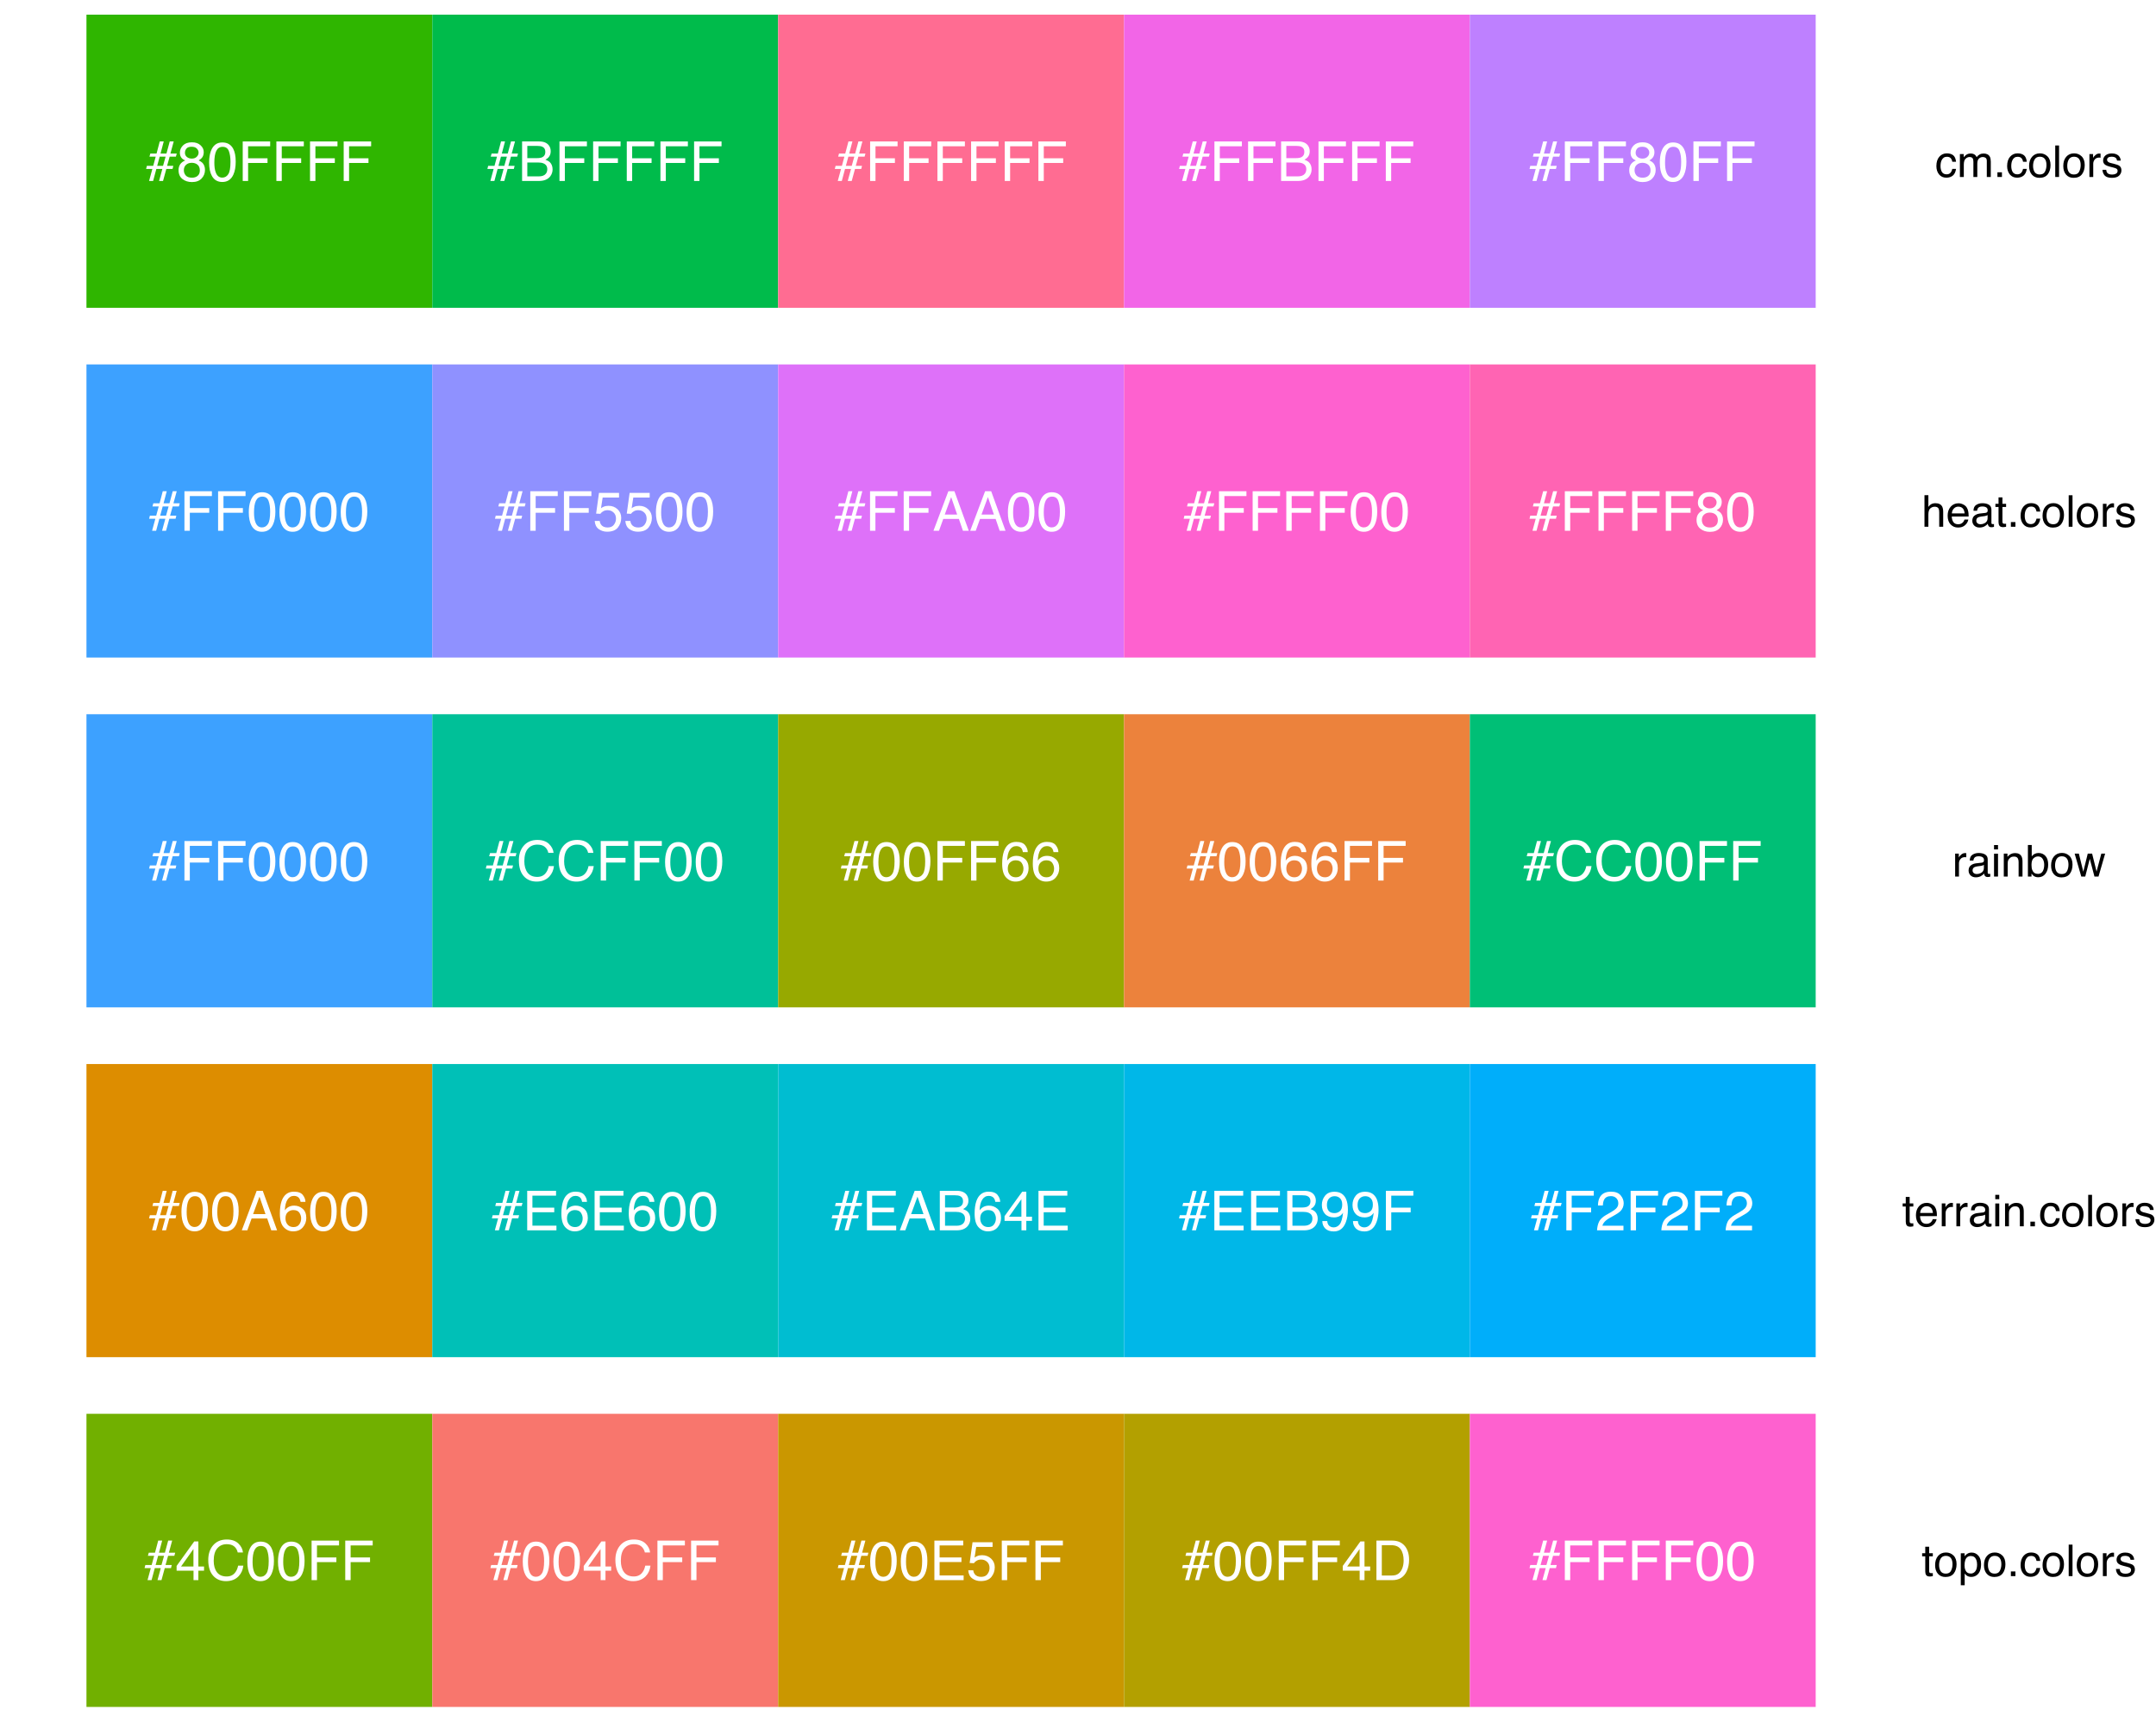 <?xml version="1.0" encoding="UTF-8"?>
<svg xmlns="http://www.w3.org/2000/svg" xmlns:xlink="http://www.w3.org/1999/xlink" width="432pt" height="345pt" viewBox="0 0 432 345" version="1.1">
<defs>
<g>
<symbol overflow="visible" id="glyph0-0">
<path style="stroke:none;" d="M 0.359 0 L 0.359 -7.922 L 6.641 -7.922 L 6.641 0 Z M 5.656 -1 L 5.656 -6.938 L 1.344 -6.938 L 1.344 -1 Z M 5.656 -1 "/>
</symbol>
<symbol overflow="visible" id="glyph0-1">
<path style="stroke:none;" d="M 0.156 -3.031 L 1.422 -3.031 L 1.922 -4.875 L 0.672 -4.875 L 0.844 -5.5 L 2.094 -5.5 L 2.734 -7.922 L 3.531 -7.922 L 2.891 -5.5 L 4.078 -5.5 L 4.734 -7.922 L 5.531 -7.922 L 4.875 -5.5 L 6.141 -5.5 L 5.969 -4.875 L 4.719 -4.875 L 4.203 -3.031 L 5.453 -3.031 L 5.297 -2.406 L 4.047 -2.406 L 3.391 0 L 2.594 0 L 3.25 -2.406 L 2.047 -2.406 L 1.406 0 L 0.594 0 L 1.25 -2.406 L 0 -2.406 Z M 3.391 -3.031 L 3.906 -4.875 L 2.719 -4.875 L 2.219 -3.031 Z M 3.391 -3.031 "/>
</symbol>
<symbol overflow="visible" id="glyph0-2">
<path style="stroke:none;" d="M 3 -4.484 C 3.426 -4.484 3.758 -4.602 4 -4.844 C 4.25 -5.082 4.375 -5.367 4.375 -5.703 C 4.375 -5.992 4.254 -6.258 4.016 -6.5 C 3.785 -6.738 3.438 -6.859 2.969 -6.859 C 2.5 -6.859 2.16 -6.738 1.953 -6.5 C 1.742 -6.258 1.641 -5.973 1.641 -5.641 C 1.641 -5.285 1.773 -5.004 2.047 -4.797 C 2.316 -4.586 2.633 -4.484 3 -4.484 Z M 3.062 -0.656 C 3.508 -0.656 3.879 -0.773 4.172 -1.016 C 4.473 -1.266 4.625 -1.629 4.625 -2.109 C 4.625 -2.609 4.473 -2.988 4.172 -3.25 C 3.867 -3.508 3.477 -3.641 3 -3.641 C 2.531 -3.641 2.148 -3.504 1.859 -3.234 C 1.566 -2.973 1.422 -2.609 1.422 -2.141 C 1.422 -1.742 1.551 -1.395 1.812 -1.094 C 2.082 -0.801 2.5 -0.656 3.062 -0.656 Z M 1.688 -4.109 C 1.414 -4.223 1.203 -4.359 1.047 -4.516 C 0.766 -4.805 0.625 -5.18 0.625 -5.641 C 0.625 -6.211 0.832 -6.707 1.25 -7.125 C 1.664 -7.539 2.258 -7.75 3.031 -7.75 C 3.77 -7.75 4.348 -7.551 4.766 -7.156 C 5.191 -6.77 5.406 -6.316 5.406 -5.797 C 5.406 -5.316 5.281 -4.926 5.031 -4.625 C 4.895 -4.457 4.68 -4.289 4.391 -4.125 C 4.711 -3.977 4.969 -3.812 5.156 -3.625 C 5.488 -3.258 5.656 -2.789 5.656 -2.219 C 5.656 -1.539 5.426 -0.961 4.969 -0.484 C 4.52 -0.016 3.879 0.219 3.047 0.219 C 2.297 0.219 1.66 0.016 1.141 -0.391 C 0.617 -0.797 0.359 -1.391 0.359 -2.172 C 0.359 -2.629 0.469 -3.02 0.688 -3.344 C 0.914 -3.676 1.25 -3.93 1.688 -4.109 Z M 1.688 -4.109 "/>
</symbol>
<symbol overflow="visible" id="glyph0-3">
<path style="stroke:none;" d="M 2.984 -7.719 C 3.984 -7.719 4.707 -7.305 5.156 -6.484 C 5.5 -5.848 5.672 -4.977 5.672 -3.875 C 5.672 -2.82 5.516 -1.953 5.203 -1.266 C 4.754 -0.285 4.016 0.203 2.984 0.203 C 2.055 0.203 1.363 -0.195 0.906 -1 C 0.531 -1.664 0.344 -2.566 0.344 -3.703 C 0.344 -4.578 0.457 -5.332 0.688 -5.969 C 1.113 -7.133 1.879 -7.719 2.984 -7.719 Z M 2.984 -0.672 C 3.484 -0.672 3.879 -0.895 4.172 -1.344 C 4.473 -1.789 4.625 -2.617 4.625 -3.828 C 4.625 -4.711 4.516 -5.438 4.297 -6 C 4.086 -6.562 3.672 -6.844 3.047 -6.844 C 2.473 -6.844 2.051 -6.57 1.781 -6.031 C 1.52 -5.5 1.391 -4.711 1.391 -3.672 C 1.391 -2.879 1.477 -2.242 1.656 -1.766 C 1.906 -1.035 2.348 -0.672 2.984 -0.672 Z M 2.984 -0.672 "/>
</symbol>
<symbol overflow="visible" id="glyph0-4">
<path style="stroke:none;" d="M 0.938 -7.922 L 6.438 -7.922 L 6.438 -6.953 L 2.016 -6.953 L 2.016 -4.547 L 5.906 -4.547 L 5.906 -3.609 L 2.016 -3.609 L 2.016 0 L 0.938 0 Z M 0.938 -7.922 "/>
</symbol>
<symbol overflow="visible" id="glyph0-5">
<path style="stroke:none;" d="M 3.812 -4.578 C 4.27 -4.578 4.625 -4.641 4.875 -4.766 C 5.27 -4.961 5.469 -5.316 5.469 -5.828 C 5.469 -6.348 5.258 -6.695 4.844 -6.875 C 4.602 -6.977 4.25 -7.031 3.781 -7.031 L 1.859 -7.031 L 1.859 -4.578 Z M 4.188 -0.922 C 4.844 -0.922 5.312 -1.109 5.594 -1.484 C 5.77 -1.723 5.859 -2.016 5.859 -2.359 C 5.859 -2.93 5.598 -3.32 5.078 -3.531 C 4.805 -3.645 4.445 -3.703 4 -3.703 L 1.859 -3.703 L 1.859 -0.922 Z M 0.812 -7.922 L 4.219 -7.922 C 5.145 -7.922 5.805 -7.645 6.203 -7.094 C 6.43 -6.77 6.547 -6.391 6.547 -5.953 C 6.547 -5.453 6.398 -5.047 6.109 -4.734 C 5.961 -4.566 5.754 -4.41 5.484 -4.266 C 5.891 -4.109 6.191 -3.938 6.391 -3.75 C 6.742 -3.395 6.922 -2.914 6.922 -2.312 C 6.922 -1.801 6.766 -1.336 6.453 -0.922 C 5.973 -0.305 5.211 0 4.172 0 L 0.812 0 Z M 0.812 -7.922 "/>
</symbol>
<symbol overflow="visible" id="glyph0-6">
<path style="stroke:none;" d="M 1.359 -1.969 C 1.43 -1.414 1.691 -1.031 2.141 -0.812 C 2.367 -0.707 2.633 -0.656 2.938 -0.656 C 3.508 -0.656 3.93 -0.836 4.203 -1.203 C 4.484 -1.578 4.625 -1.984 4.625 -2.422 C 4.625 -2.961 4.457 -3.379 4.125 -3.672 C 3.801 -3.973 3.41 -4.125 2.953 -4.125 C 2.617 -4.125 2.332 -4.055 2.094 -3.922 C 1.852 -3.797 1.648 -3.617 1.484 -3.391 L 0.641 -3.438 L 1.219 -7.594 L 5.234 -7.594 L 5.234 -6.656 L 1.953 -6.656 L 1.625 -4.516 C 1.801 -4.648 1.973 -4.75 2.141 -4.812 C 2.422 -4.938 2.754 -5 3.141 -5 C 3.848 -5 4.445 -4.77 4.938 -4.312 C 5.426 -3.852 5.672 -3.273 5.672 -2.578 C 5.672 -1.848 5.445 -1.203 5 -0.641 C 4.551 -0.086 3.832 0.188 2.844 0.188 C 2.207 0.188 1.645 0.008 1.156 -0.344 C 0.676 -0.695 0.41 -1.238 0.359 -1.969 Z M 1.359 -1.969 "/>
</symbol>
<symbol overflow="visible" id="glyph0-7">
<path style="stroke:none;" d="M 4.906 -3.25 L 3.703 -6.75 L 2.422 -3.25 Z M 3.141 -7.922 L 4.359 -7.922 L 7.234 0 L 6.062 0 L 5.25 -2.375 L 2.125 -2.375 L 1.266 0 L 0.156 0 Z M 3.141 -7.922 "/>
</symbol>
<symbol overflow="visible" id="glyph0-8">
<path style="stroke:none;" d="M 4.188 -8.141 C 5.188 -8.141 5.961 -7.875 6.516 -7.344 C 7.066 -6.812 7.375 -6.211 7.438 -5.547 L 6.391 -5.547 C 6.273 -6.055 6.039 -6.457 5.688 -6.75 C 5.332 -7.051 4.832 -7.203 4.188 -7.203 C 3.406 -7.203 2.773 -6.926 2.297 -6.375 C 1.816 -5.832 1.578 -4.992 1.578 -3.859 C 1.578 -2.93 1.789 -2.176 2.219 -1.594 C 2.656 -1.02 3.305 -0.734 4.172 -0.734 C 4.961 -0.734 5.562 -1.039 5.969 -1.656 C 6.195 -1.969 6.363 -2.383 6.469 -2.906 L 7.516 -2.906 C 7.422 -2.07 7.113 -1.375 6.594 -0.812 C 5.957 -0.133 5.109 0.203 4.047 0.203 C 3.117 0.203 2.344 -0.07 1.719 -0.625 C 0.895 -1.363 0.484 -2.504 0.484 -4.047 C 0.484 -5.211 0.789 -6.172 1.406 -6.922 C 2.082 -7.734 3.008 -8.141 4.188 -8.141 Z M 3.969 -8.141 Z M 3.969 -8.141 "/>
</symbol>
<symbol overflow="visible" id="glyph0-9">
<path style="stroke:none;" d="M 3.234 -7.75 C 4.098 -7.75 4.695 -7.523 5.031 -7.078 C 5.375 -6.629 5.547 -6.172 5.547 -5.703 L 4.578 -5.703 C 4.523 -6.004 4.438 -6.242 4.312 -6.422 C 4.07 -6.742 3.719 -6.906 3.25 -6.906 C 2.707 -6.906 2.273 -6.656 1.953 -6.156 C 1.629 -5.656 1.453 -4.938 1.422 -4 C 1.641 -4.32 1.922 -4.566 2.266 -4.734 C 2.566 -4.879 2.91 -4.953 3.297 -4.953 C 3.941 -4.953 4.504 -4.742 4.984 -4.328 C 5.473 -3.91 5.719 -3.289 5.719 -2.469 C 5.719 -1.77 5.488 -1.148 5.031 -0.609 C 4.57 -0.066 3.922 0.203 3.078 0.203 C 2.348 0.203 1.723 -0.07 1.203 -0.625 C 0.68 -1.176 0.422 -2.098 0.422 -3.391 C 0.422 -4.348 0.535 -5.164 0.766 -5.844 C 1.211 -7.113 2.035 -7.75 3.234 -7.75 Z M 3.156 -0.656 C 3.664 -0.656 4.047 -0.828 4.297 -1.172 C 4.555 -1.516 4.688 -1.922 4.688 -2.391 C 4.688 -2.785 4.57 -3.16 4.344 -3.516 C 4.113 -3.879 3.703 -4.062 3.109 -4.062 C 2.691 -4.062 2.328 -3.922 2.016 -3.641 C 1.703 -3.367 1.547 -2.953 1.547 -2.391 C 1.547 -1.898 1.688 -1.488 1.969 -1.156 C 2.258 -0.82 2.656 -0.656 3.156 -0.656 Z M 3.156 -0.656 "/>
</symbol>
<symbol overflow="visible" id="glyph0-10">
<path style="stroke:none;" d="M 0.938 -7.922 L 6.719 -7.922 L 6.719 -6.953 L 1.984 -6.953 L 1.984 -4.547 L 6.359 -4.547 L 6.359 -3.625 L 1.984 -3.625 L 1.984 -0.938 L 6.797 -0.938 L 6.797 0 L 0.938 0 Z M 3.875 -7.922 Z M 3.875 -7.922 "/>
</symbol>
<symbol overflow="visible" id="glyph0-11">
<path style="stroke:none;" d="M 3.656 -2.734 L 3.656 -6.234 L 1.172 -2.734 Z M 3.672 0 L 3.672 -1.891 L 0.281 -1.891 L 0.281 -2.844 L 3.812 -7.75 L 4.641 -7.75 L 4.641 -2.734 L 5.781 -2.734 L 5.781 -1.891 L 4.641 -1.891 L 4.641 0 Z M 3.672 0 "/>
</symbol>
<symbol overflow="visible" id="glyph0-12">
<path style="stroke:none;" d="M 1.469 -1.859 C 1.5 -1.328 1.707 -0.957 2.094 -0.75 C 2.289 -0.645 2.508 -0.594 2.75 -0.594 C 3.219 -0.594 3.613 -0.785 3.938 -1.172 C 4.27 -1.555 4.504 -2.344 4.641 -3.531 C 4.422 -3.188 4.148 -2.941 3.828 -2.797 C 3.516 -2.66 3.176 -2.594 2.812 -2.594 C 2.062 -2.594 1.469 -2.82 1.031 -3.281 C 0.602 -3.75 0.391 -4.352 0.391 -5.094 C 0.391 -5.789 0.602 -6.406 1.031 -6.938 C 1.457 -7.469 2.086 -7.734 2.922 -7.734 C 4.055 -7.734 4.836 -7.227 5.266 -6.219 C 5.492 -5.656 5.609 -4.957 5.609 -4.125 C 5.609 -3.176 5.469 -2.336 5.188 -1.609 C 4.719 -0.391 3.922 0.219 2.797 0.219 C 2.035 0.219 1.457 0.02 1.062 -0.375 C 0.676 -0.77 0.484 -1.266 0.484 -1.859 Z M 2.938 -3.453 C 3.32 -3.453 3.672 -3.578 3.984 -3.828 C 4.305 -4.086 4.469 -4.531 4.469 -5.156 C 4.469 -5.727 4.32 -6.148 4.031 -6.422 C 3.75 -6.703 3.391 -6.844 2.953 -6.844 C 2.473 -6.844 2.094 -6.68 1.812 -6.359 C 1.539 -6.047 1.406 -5.625 1.406 -5.094 C 1.406 -4.594 1.523 -4.191 1.766 -3.891 C 2.016 -3.598 2.406 -3.453 2.938 -3.453 Z M 2.938 -3.453 "/>
</symbol>
<symbol overflow="visible" id="glyph0-13">
<path style="stroke:none;" d="M 0.344 0 C 0.383 -0.664 0.52 -1.242 0.75 -1.734 C 0.988 -2.223 1.457 -2.672 2.156 -3.078 L 3.188 -3.672 C 3.656 -3.941 3.984 -4.176 4.172 -4.375 C 4.461 -4.664 4.609 -5.004 4.609 -5.391 C 4.609 -5.836 4.473 -6.191 4.203 -6.453 C 3.93 -6.723 3.57 -6.859 3.125 -6.859 C 2.457 -6.859 2 -6.609 1.75 -6.109 C 1.613 -5.836 1.535 -5.461 1.516 -4.984 L 0.531 -4.984 C 0.539 -5.66 0.664 -6.207 0.906 -6.625 C 1.32 -7.375 2.066 -7.75 3.141 -7.75 C 4.016 -7.75 4.656 -7.508 5.062 -7.031 C 5.477 -6.551 5.688 -6.02 5.688 -5.438 C 5.688 -4.82 5.469 -4.289 5.031 -3.844 C 4.781 -3.594 4.328 -3.285 3.672 -2.922 L 2.938 -2.516 C 2.582 -2.316 2.305 -2.129 2.109 -1.953 C 1.742 -1.641 1.516 -1.297 1.422 -0.922 L 5.641 -0.922 L 5.641 0 Z M 0.344 0 "/>
</symbol>
<symbol overflow="visible" id="glyph0-14">
<path style="stroke:none;" d="M 3.891 -0.922 C 4.242 -0.922 4.539 -0.957 4.781 -1.031 C 5.195 -1.164 5.535 -1.438 5.797 -1.844 C 6.016 -2.156 6.172 -2.562 6.266 -3.062 C 6.316 -3.363 6.344 -3.645 6.344 -3.906 C 6.344 -4.883 6.145 -5.645 5.75 -6.188 C 5.363 -6.727 4.738 -7 3.875 -7 L 1.969 -7 L 1.969 -0.922 Z M 0.891 -7.922 L 4.094 -7.922 C 5.188 -7.922 6.035 -7.535 6.641 -6.766 C 7.172 -6.066 7.438 -5.172 7.438 -4.078 C 7.438 -3.242 7.281 -2.484 6.969 -1.797 C 6.406 -0.598 5.445 0 4.094 0 L 0.891 0 Z M 0.891 -7.922 "/>
</symbol>
<symbol overflow="visible" id="glyph1-0">
<path style="stroke:none;" d="M 0.281 0 L 0.281 -6.312 L 5.297 -6.312 L 5.297 0 Z M 4.5 -0.797 L 4.5 -5.516 L 1.078 -5.516 L 1.078 -0.797 Z M 4.5 -0.797 "/>
</symbol>
<symbol overflow="visible" id="glyph1-1">
<path style="stroke:none;" d="M 2.344 -4.734 C 2.863 -4.734 3.285 -4.609 3.609 -4.359 C 3.93 -4.109 4.125 -3.672 4.188 -3.047 L 3.438 -3.047 C 3.395 -3.336 3.289 -3.578 3.125 -3.766 C 2.957 -3.953 2.695 -4.047 2.344 -4.047 C 1.852 -4.047 1.5 -3.801 1.281 -3.312 C 1.145 -3.008 1.078 -2.629 1.078 -2.172 C 1.078 -1.703 1.172 -1.312 1.359 -1 C 1.555 -0.688 1.867 -0.531 2.297 -0.531 C 2.609 -0.531 2.859 -0.625 3.047 -0.812 C 3.234 -1.008 3.363 -1.281 3.438 -1.625 L 4.188 -1.625 C 4.102 -1.02 3.891 -0.57 3.547 -0.281 C 3.203 0 2.766 0.141 2.234 0.141 C 1.629 0.141 1.145 -0.078 0.781 -0.516 C 0.426 -0.961 0.25 -1.516 0.25 -2.172 C 0.25 -2.984 0.445 -3.613 0.844 -4.062 C 1.238 -4.508 1.738 -4.734 2.344 -4.734 Z M 2.219 -4.719 Z M 2.219 -4.719 "/>
</symbol>
<symbol overflow="visible" id="glyph1-2">
<path style="stroke:none;" d="M 0.562 -4.594 L 1.328 -4.594 L 1.328 -3.953 C 1.516 -4.172 1.68 -4.332 1.828 -4.438 C 2.086 -4.613 2.379 -4.703 2.703 -4.703 C 3.066 -4.703 3.359 -4.613 3.578 -4.438 C 3.703 -4.332 3.816 -4.18 3.922 -3.984 C 4.098 -4.223 4.301 -4.398 4.531 -4.516 C 4.758 -4.641 5.02 -4.703 5.312 -4.703 C 5.926 -4.703 6.348 -4.477 6.578 -4.031 C 6.691 -3.789 6.75 -3.469 6.75 -3.062 L 6.75 0 L 5.953 0 L 5.953 -3.203 C 5.953 -3.504 5.875 -3.711 5.719 -3.828 C 5.57 -3.941 5.383 -4 5.156 -4 C 4.852 -4 4.594 -3.895 4.375 -3.688 C 4.156 -3.488 4.047 -3.148 4.047 -2.672 L 4.047 0 L 3.266 0 L 3.266 -3 C 3.266 -3.312 3.227 -3.539 3.156 -3.688 C 3.039 -3.895 2.82 -4 2.5 -4 C 2.207 -4 1.941 -3.883 1.703 -3.656 C 1.461 -3.438 1.344 -3.031 1.344 -2.438 L 1.344 0 L 0.562 0 Z M 0.562 -4.594 "/>
</symbol>
<symbol overflow="visible" id="glyph1-3">
<path style="stroke:none;" d="M 0.75 -0.938 L 1.656 -0.938 L 1.656 0 L 0.75 0 Z M 0.75 -0.938 "/>
</symbol>
<symbol overflow="visible" id="glyph1-4">
<path style="stroke:none;" d="M 2.391 -0.5 C 2.898 -0.5 3.25 -0.691 3.438 -1.078 C 3.633 -1.461 3.734 -1.895 3.734 -2.375 C 3.734 -2.801 3.664 -3.148 3.531 -3.422 C 3.312 -3.848 2.938 -4.062 2.406 -4.062 C 1.926 -4.062 1.578 -3.879 1.359 -3.516 C 1.148 -3.16 1.047 -2.727 1.047 -2.219 C 1.047 -1.727 1.148 -1.316 1.359 -0.984 C 1.578 -0.66 1.922 -0.5 2.391 -0.5 Z M 2.422 -4.734 C 3.016 -4.734 3.516 -4.535 3.922 -4.141 C 4.336 -3.742 4.547 -3.16 4.547 -2.391 C 4.547 -1.648 4.363 -1.035 4 -0.547 C 3.633 -0.066 3.07 0.172 2.312 0.172 C 1.688 0.172 1.188 -0.039 0.812 -0.469 C 0.438 -0.895 0.25 -1.473 0.25 -2.203 C 0.25 -2.973 0.445 -3.586 0.844 -4.047 C 1.238 -4.504 1.766 -4.734 2.422 -4.734 Z M 2.391 -4.719 Z M 2.391 -4.719 "/>
</symbol>
<symbol overflow="visible" id="glyph1-5">
<path style="stroke:none;" d="M 0.594 -6.312 L 1.359 -6.312 L 1.359 0 L 0.594 0 Z M 0.594 -6.312 "/>
</symbol>
<symbol overflow="visible" id="glyph1-6">
<path style="stroke:none;" d="M 0.594 -4.594 L 1.328 -4.594 L 1.328 -3.812 C 1.379 -3.957 1.523 -4.141 1.766 -4.359 C 2.004 -4.586 2.273 -4.703 2.578 -4.703 C 2.586 -4.703 2.609 -4.695 2.641 -4.688 C 2.68 -4.688 2.742 -4.688 2.828 -4.688 L 2.828 -3.859 C 2.773 -3.867 2.727 -3.875 2.688 -3.875 C 2.656 -3.883 2.617 -3.891 2.578 -3.891 C 2.18 -3.891 1.879 -3.766 1.672 -3.516 C 1.461 -3.266 1.359 -2.973 1.359 -2.641 L 1.359 0 L 0.594 0 Z M 0.594 -4.594 "/>
</symbol>
<symbol overflow="visible" id="glyph1-7">
<path style="stroke:none;" d="M 1.031 -1.438 C 1.051 -1.188 1.113 -0.988 1.219 -0.844 C 1.414 -0.602 1.754 -0.484 2.234 -0.484 C 2.516 -0.484 2.766 -0.539 2.984 -0.656 C 3.203 -0.781 3.312 -0.973 3.312 -1.234 C 3.312 -1.43 3.223 -1.582 3.047 -1.688 C 2.941 -1.75 2.723 -1.82 2.391 -1.906 L 1.781 -2.062 C 1.383 -2.164 1.094 -2.273 0.906 -2.391 C 0.57 -2.598 0.406 -2.891 0.406 -3.266 C 0.406 -3.691 0.562 -4.039 0.875 -4.312 C 1.195 -4.582 1.617 -4.719 2.141 -4.719 C 2.836 -4.719 3.336 -4.516 3.641 -4.109 C 3.836 -3.848 3.93 -3.57 3.922 -3.281 L 3.203 -3.281 C 3.18 -3.457 3.117 -3.613 3.016 -3.75 C 2.836 -3.957 2.531 -4.062 2.094 -4.062 C 1.801 -4.062 1.578 -4.004 1.422 -3.891 C 1.273 -3.773 1.203 -3.629 1.203 -3.453 C 1.203 -3.254 1.301 -3.094 1.5 -2.969 C 1.613 -2.895 1.781 -2.832 2 -2.781 L 2.516 -2.656 C 3.066 -2.52 3.438 -2.391 3.625 -2.266 C 3.926 -2.066 4.078 -1.754 4.078 -1.328 C 4.078 -0.922 3.922 -0.566 3.609 -0.266 C 3.305 0.023 2.832 0.172 2.188 0.172 C 1.508 0.172 1.023 0.02 0.734 -0.281 C 0.453 -0.594 0.301 -0.977 0.281 -1.438 Z M 2.172 -4.719 Z M 2.172 -4.719 "/>
</symbol>
<symbol overflow="visible" id="glyph1-8">
<path style="stroke:none;" d="M 0.562 -6.328 L 1.344 -6.328 L 1.344 -3.984 C 1.52 -4.211 1.68 -4.375 1.828 -4.469 C 2.078 -4.633 2.391 -4.719 2.766 -4.719 C 3.43 -4.719 3.883 -4.484 4.125 -4.016 C 4.25 -3.754 4.312 -3.398 4.312 -2.953 L 4.312 0 L 3.516 0 L 3.516 -2.906 C 3.516 -3.238 3.473 -3.484 3.391 -3.641 C 3.254 -3.891 2.992 -4.016 2.609 -4.016 C 2.285 -4.016 1.992 -3.906 1.734 -3.688 C 1.473 -3.469 1.344 -3.051 1.344 -2.438 L 1.344 0 L 0.562 0 Z M 0.562 -6.328 "/>
</symbol>
<symbol overflow="visible" id="glyph1-9">
<path style="stroke:none;" d="M 2.484 -4.703 C 2.805 -4.703 3.117 -4.625 3.422 -4.469 C 3.734 -4.32 3.969 -4.125 4.125 -3.875 C 4.281 -3.645 4.383 -3.375 4.438 -3.062 C 4.488 -2.852 4.516 -2.516 4.516 -2.047 L 1.141 -2.047 C 1.148 -1.586 1.258 -1.211 1.469 -0.922 C 1.676 -0.641 1.992 -0.5 2.422 -0.5 C 2.828 -0.5 3.148 -0.633 3.391 -0.906 C 3.523 -1.062 3.625 -1.238 3.688 -1.438 L 4.453 -1.438 C 4.43 -1.27 4.363 -1.082 4.25 -0.875 C 4.133 -0.664 4.004 -0.5 3.859 -0.375 C 3.629 -0.145 3.344 0.008 3 0.094 C 2.812 0.133 2.598 0.156 2.359 0.156 C 1.785 0.156 1.301 -0.051 0.906 -0.469 C 0.508 -0.883 0.312 -1.469 0.312 -2.219 C 0.312 -2.945 0.508 -3.539 0.906 -4 C 1.312 -4.469 1.836 -4.703 2.484 -4.703 Z M 3.719 -2.672 C 3.688 -3.004 3.613 -3.27 3.5 -3.469 C 3.281 -3.844 2.926 -4.031 2.438 -4.031 C 2.082 -4.031 1.785 -3.898 1.547 -3.641 C 1.305 -3.391 1.176 -3.066 1.156 -2.672 Z M 2.406 -4.719 Z M 2.406 -4.719 "/>
</symbol>
<symbol overflow="visible" id="glyph1-10">
<path style="stroke:none;" d="M 1.156 -1.219 C 1.156 -1 1.238 -0.82 1.406 -0.688 C 1.57 -0.562 1.766 -0.5 1.984 -0.5 C 2.254 -0.5 2.52 -0.562 2.781 -0.688 C 3.207 -0.895 3.422 -1.238 3.422 -1.719 L 3.422 -2.344 C 3.328 -2.281 3.203 -2.227 3.047 -2.188 C 2.898 -2.145 2.754 -2.117 2.609 -2.109 L 2.141 -2.047 C 1.867 -2.004 1.66 -1.945 1.516 -1.875 C 1.273 -1.738 1.156 -1.52 1.156 -1.219 Z M 3.031 -2.781 C 3.207 -2.812 3.328 -2.891 3.391 -3.016 C 3.422 -3.078 3.438 -3.176 3.438 -3.312 C 3.438 -3.57 3.344 -3.758 3.156 -3.875 C 2.969 -4 2.703 -4.062 2.359 -4.062 C 1.953 -4.062 1.664 -3.953 1.5 -3.734 C 1.406 -3.609 1.344 -3.43 1.312 -3.203 L 0.594 -3.203 C 0.602 -3.766 0.785 -4.156 1.141 -4.375 C 1.492 -4.602 1.906 -4.719 2.375 -4.719 C 2.914 -4.719 3.352 -4.613 3.688 -4.406 C 4.02 -4.195 4.188 -3.875 4.188 -3.438 L 4.188 -0.797 C 4.188 -0.711 4.203 -0.645 4.234 -0.594 C 4.273 -0.551 4.348 -0.531 4.453 -0.531 C 4.484 -0.531 4.52 -0.531 4.562 -0.531 C 4.602 -0.531 4.648 -0.535 4.703 -0.547 L 4.703 0.016 C 4.578 0.055 4.484 0.078 4.422 0.078 C 4.359 0.086 4.273 0.094 4.172 0.094 C 3.898 0.094 3.707 0 3.594 -0.188 C 3.531 -0.281 3.484 -0.422 3.453 -0.609 C 3.297 -0.398 3.07 -0.219 2.781 -0.062 C 2.488 0.082 2.16 0.156 1.797 0.156 C 1.367 0.156 1.02 0.023 0.75 -0.234 C 0.488 -0.492 0.359 -0.816 0.359 -1.203 C 0.359 -1.629 0.488 -1.957 0.75 -2.188 C 1.02 -2.426 1.367 -2.578 1.797 -2.641 Z M 2.391 -4.719 Z M 2.391 -4.719 "/>
</symbol>
<symbol overflow="visible" id="glyph1-11">
<path style="stroke:none;" d="M 0.719 -5.891 L 1.5 -5.891 L 1.5 -4.594 L 2.234 -4.594 L 2.234 -3.969 L 1.5 -3.969 L 1.5 -0.969 C 1.5 -0.801 1.555 -0.691 1.672 -0.641 C 1.723 -0.609 1.82 -0.594 1.969 -0.594 C 2 -0.594 2.035 -0.594 2.078 -0.594 C 2.129 -0.594 2.18 -0.598 2.234 -0.609 L 2.234 0 C 2.148 0.02 2.055 0.035 1.953 0.047 C 1.859 0.066 1.758 0.078 1.656 0.078 C 1.289 0.078 1.039 -0.016 0.906 -0.203 C 0.781 -0.391 0.719 -0.629 0.719 -0.922 L 0.719 -3.969 L 0.094 -3.969 L 0.094 -4.594 L 0.719 -4.594 Z M 0.719 -5.891 "/>
</symbol>
<symbol overflow="visible" id="glyph1-12">
<path style="stroke:none;" d="M 0.562 -4.578 L 1.359 -4.578 L 1.359 0 L 0.562 0 Z M 0.562 -6.312 L 1.359 -6.312 L 1.359 -5.438 L 0.562 -5.438 Z M 0.562 -6.312 "/>
</symbol>
<symbol overflow="visible" id="glyph1-13">
<path style="stroke:none;" d="M 0.562 -4.594 L 1.297 -4.594 L 1.297 -3.953 C 1.516 -4.211 1.742 -4.398 1.984 -4.516 C 2.234 -4.641 2.508 -4.703 2.812 -4.703 C 3.457 -4.703 3.895 -4.473 4.125 -4.016 C 4.25 -3.766 4.312 -3.41 4.312 -2.953 L 4.312 0 L 3.531 0 L 3.531 -2.906 C 3.531 -3.176 3.488 -3.398 3.406 -3.578 C 3.27 -3.859 3.02 -4 2.656 -4 C 2.477 -4 2.328 -3.984 2.203 -3.953 C 1.992 -3.891 1.812 -3.766 1.656 -3.578 C 1.52 -3.422 1.43 -3.258 1.391 -3.094 C 1.359 -2.938 1.344 -2.707 1.344 -2.406 L 1.344 0 L 0.562 0 Z M 2.391 -4.719 Z M 2.391 -4.719 "/>
</symbol>
<symbol overflow="visible" id="glyph1-14">
<path style="stroke:none;" d="M 0.5 -6.328 L 1.266 -6.328 L 1.266 -4.047 C 1.43 -4.266 1.629 -4.43 1.859 -4.547 C 2.098 -4.66 2.352 -4.719 2.625 -4.719 C 3.195 -4.719 3.66 -4.52 4.016 -4.125 C 4.379 -3.738 4.562 -3.16 4.562 -2.391 C 4.562 -1.66 4.383 -1.055 4.031 -0.578 C 3.676 -0.098 3.188 0.141 2.562 0.141 C 2.219 0.141 1.922 0.055 1.672 -0.109 C 1.535 -0.203 1.383 -0.363 1.219 -0.594 L 1.219 0 L 0.5 0 Z M 2.516 -0.531 C 2.93 -0.531 3.242 -0.695 3.453 -1.031 C 3.66 -1.363 3.766 -1.801 3.766 -2.344 C 3.766 -2.832 3.66 -3.234 3.453 -3.547 C 3.242 -3.867 2.938 -4.031 2.531 -4.031 C 2.188 -4.031 1.879 -3.898 1.609 -3.641 C 1.348 -3.379 1.219 -2.945 1.219 -2.344 C 1.219 -1.914 1.27 -1.566 1.375 -1.297 C 1.582 -0.785 1.961 -0.531 2.516 -0.531 Z M 2.516 -0.531 "/>
</symbol>
<symbol overflow="visible" id="glyph1-15">
<path style="stroke:none;" d="M 0.922 -4.594 L 1.812 -0.969 L 2.703 -4.594 L 3.578 -4.594 L 4.469 -1 L 5.422 -4.594 L 6.188 -4.594 L 4.859 0 L 4.047 0 L 3.109 -3.562 L 2.203 0 L 1.406 0 L 0.078 -4.594 Z M 0.922 -4.594 "/>
</symbol>
<symbol overflow="visible" id="glyph1-16">
<path style="stroke:none;" d="M 2.516 -0.516 C 2.867 -0.516 3.164 -0.664 3.406 -0.969 C 3.645 -1.27 3.766 -1.723 3.766 -2.328 C 3.766 -2.691 3.711 -3.004 3.609 -3.266 C 3.41 -3.773 3.047 -4.031 2.516 -4.031 C 1.973 -4.031 1.602 -3.766 1.406 -3.234 C 1.301 -2.941 1.25 -2.578 1.25 -2.141 C 1.25 -1.785 1.301 -1.484 1.406 -1.234 C 1.602 -0.754 1.973 -0.516 2.516 -0.516 Z M 0.5 -4.578 L 1.266 -4.578 L 1.266 -3.969 C 1.41 -4.176 1.578 -4.336 1.766 -4.453 C 2.023 -4.629 2.332 -4.719 2.688 -4.719 C 3.207 -4.719 3.648 -4.516 4.016 -4.109 C 4.379 -3.711 4.562 -3.145 4.562 -2.406 C 4.562 -1.395 4.297 -0.676 3.766 -0.25 C 3.43 0.02 3.047 0.156 2.609 0.156 C 2.266 0.156 1.973 0.078 1.734 -0.078 C 1.598 -0.16 1.445 -0.305 1.281 -0.516 L 1.281 1.828 L 0.5 1.828 Z M 0.5 -4.578 "/>
</symbol>
</g>
<clipPath id="clip1">
  <path d="M 381.137 239 L 432 239 L 432 246 L 381.137 246 Z M 381.137 239 "/>
</clipPath>
</defs>
<g id="surface14">
<rect x="0" y="0" width="432" height="345" style="fill:rgb(100%,100%,100%);fill-opacity:1;stroke:none;"/>
<path style=" stroke:none;fill-rule:nonzero;fill:rgb(18.431%,71.373%,0%);fill-opacity:1;" d="M 17.324 61.68 L 86.621 61.68 L 86.621 2.938 L 17.324 2.938 Z M 17.324 61.68 "/>
<path style=" stroke:none;fill-rule:nonzero;fill:rgb(0%,73.333%,29.412%);fill-opacity:1;" d="M 86.621 61.68 L 155.918 61.68 L 155.918 2.938 L 86.621 2.938 Z M 86.621 61.68 "/>
<path style=" stroke:none;fill-rule:nonzero;fill:rgb(100%,42.353%,57.255%);fill-opacity:1;" d="M 155.922 61.68 L 225.219 61.68 L 225.219 2.938 L 155.922 2.938 Z M 155.922 61.68 "/>
<path style=" stroke:none;fill-rule:nonzero;fill:rgb(94.902%,39.608%,90.588%);fill-opacity:1;" d="M 225.219 61.68 L 294.516 61.68 L 294.516 2.938 L 225.219 2.938 Z M 225.219 61.68 "/>
<path style=" stroke:none;fill-rule:nonzero;fill:rgb(74.51%,50.196%,100%);fill-opacity:1;" d="M 294.516 61.68 L 363.812 61.68 L 363.812 2.938 L 294.516 2.938 Z M 294.516 61.68 "/>
<g style="fill:rgb(100%,100%,100%);fill-opacity:1;">
  <use xlink:href="#glyph0-1" x="29.277" y="36.266"/>
  <use xlink:href="#glyph0-2" x="35.417" y="36.266"/>
  <use xlink:href="#glyph0-3" x="41.557" y="36.266"/>
  <use xlink:href="#glyph0-4" x="47.697" y="36.266"/>
  <use xlink:href="#glyph0-4" x="54.44" y="36.266"/>
  <use xlink:href="#glyph0-4" x="61.183" y="36.266"/>
  <use xlink:href="#glyph0-4" x="67.927" y="36.266"/>
</g>
<g style="fill:rgb(100%,100%,100%);fill-opacity:1;">
  <use xlink:href="#glyph0-1" x="97.66" y="36.266"/>
  <use xlink:href="#glyph0-5" x="103.8" y="36.266"/>
  <use xlink:href="#glyph0-4" x="111.163" y="36.266"/>
  <use xlink:href="#glyph0-4" x="117.907" y="36.266"/>
  <use xlink:href="#glyph0-4" x="124.65" y="36.266"/>
  <use xlink:href="#glyph0-4" x="131.394" y="36.266"/>
  <use xlink:href="#glyph0-4" x="138.137" y="36.266"/>
</g>
<g style="fill:rgb(100%,100%,100%);fill-opacity:1;">
  <use xlink:href="#glyph0-1" x="167.27" y="36.266"/>
  <use xlink:href="#glyph0-4" x="173.409" y="36.266"/>
  <use xlink:href="#glyph0-4" x="180.153" y="36.266"/>
  <use xlink:href="#glyph0-4" x="186.896" y="36.266"/>
  <use xlink:href="#glyph0-4" x="193.64" y="36.266"/>
  <use xlink:href="#glyph0-4" x="200.383" y="36.266"/>
  <use xlink:href="#glyph0-4" x="207.127" y="36.266"/>
</g>
<g style="fill:rgb(100%,100%,100%);fill-opacity:1;">
  <use xlink:href="#glyph0-1" x="236.258" y="36.266"/>
  <use xlink:href="#glyph0-4" x="242.398" y="36.266"/>
  <use xlink:href="#glyph0-4" x="249.141" y="36.266"/>
  <use xlink:href="#glyph0-5" x="255.884" y="36.266"/>
  <use xlink:href="#glyph0-4" x="263.248" y="36.266"/>
  <use xlink:href="#glyph0-4" x="269.991" y="36.266"/>
  <use xlink:href="#glyph0-4" x="276.735" y="36.266"/>
</g>
<g style="fill:rgb(100%,100%,100%);fill-opacity:1;">
  <use xlink:href="#glyph0-1" x="306.469" y="36.266"/>
  <use xlink:href="#glyph0-4" x="312.608" y="36.266"/>
  <use xlink:href="#glyph0-4" x="319.352" y="36.266"/>
  <use xlink:href="#glyph0-2" x="326.095" y="36.266"/>
  <use xlink:href="#glyph0-3" x="332.235" y="36.266"/>
  <use xlink:href="#glyph0-4" x="338.375" y="36.266"/>
  <use xlink:href="#glyph0-4" x="345.118" y="36.266"/>
</g>
<path style=" stroke:none;fill-rule:nonzero;fill:rgb(23.922%,63.137%,100%);fill-opacity:1;" d="M 17.324 131.773 L 86.621 131.773 L 86.621 73.031 L 17.324 73.031 Z M 17.324 131.773 "/>
<path style=" stroke:none;fill-rule:nonzero;fill:rgb(56.078%,56.863%,100%);fill-opacity:1;" d="M 86.621 131.773 L 155.918 131.773 L 155.918 73.031 L 86.621 73.031 Z M 86.621 131.773 "/>
<path style=" stroke:none;fill-rule:nonzero;fill:rgb(87.059%,44.314%,97.647%);fill-opacity:1;" d="M 155.922 131.773 L 225.219 131.773 L 225.219 73.031 L 155.922 73.031 Z M 155.922 131.773 "/>
<path style=" stroke:none;fill-rule:nonzero;fill:rgb(99.608%,38.039%,81.176%);fill-opacity:1;" d="M 225.219 131.773 L 294.516 131.773 L 294.516 73.031 L 225.219 73.031 Z M 225.219 131.773 "/>
<path style=" stroke:none;fill-rule:nonzero;fill:rgb(100%,39.216%,70.196%);fill-opacity:1;" d="M 294.516 131.773 L 363.812 131.773 L 363.812 73.031 L 294.516 73.031 Z M 294.516 131.773 "/>
<g style="fill:rgb(100%,100%,100%);fill-opacity:1;">
  <use xlink:href="#glyph0-1" x="29.879" y="106.363"/>
  <use xlink:href="#glyph0-4" x="36.019" y="106.363"/>
  <use xlink:href="#glyph0-4" x="42.762" y="106.363"/>
  <use xlink:href="#glyph0-3" x="49.506" y="106.363"/>
  <use xlink:href="#glyph0-3" x="55.645" y="106.363"/>
  <use xlink:href="#glyph0-3" x="61.785" y="106.363"/>
  <use xlink:href="#glyph0-3" x="67.925" y="106.363"/>
</g>
<g style="fill:rgb(100%,100%,100%);fill-opacity:1;">
  <use xlink:href="#glyph0-1" x="99.176" y="106.363"/>
  <use xlink:href="#glyph0-4" x="105.316" y="106.363"/>
  <use xlink:href="#glyph0-4" x="112.059" y="106.363"/>
  <use xlink:href="#glyph0-6" x="118.802" y="106.363"/>
  <use xlink:href="#glyph0-6" x="124.942" y="106.363"/>
  <use xlink:href="#glyph0-3" x="131.082" y="106.363"/>
  <use xlink:href="#glyph0-3" x="137.222" y="106.363"/>
</g>
<g style="fill:rgb(100%,100%,100%);fill-opacity:1;">
  <use xlink:href="#glyph0-1" x="167.254" y="106.363"/>
  <use xlink:href="#glyph0-4" x="173.394" y="106.363"/>
  <use xlink:href="#glyph0-4" x="180.137" y="106.363"/>
  <use xlink:href="#glyph0-7" x="186.881" y="106.363"/>
  <use xlink:href="#glyph0-7" x="194.244" y="106.363"/>
  <use xlink:href="#glyph0-3" x="201.607" y="106.363"/>
  <use xlink:href="#glyph0-3" x="207.747" y="106.363"/>
</g>
<g style="fill:rgb(100%,100%,100%);fill-opacity:1;">
  <use xlink:href="#glyph0-1" x="237.172" y="106.363"/>
  <use xlink:href="#glyph0-4" x="243.312" y="106.363"/>
  <use xlink:href="#glyph0-4" x="250.055" y="106.363"/>
  <use xlink:href="#glyph0-4" x="256.799" y="106.363"/>
  <use xlink:href="#glyph0-4" x="263.542" y="106.363"/>
  <use xlink:href="#glyph0-3" x="270.285" y="106.363"/>
  <use xlink:href="#glyph0-3" x="276.425" y="106.363"/>
</g>
<g style="fill:rgb(100%,100%,100%);fill-opacity:1;">
  <use xlink:href="#glyph0-1" x="306.469" y="106.363"/>
  <use xlink:href="#glyph0-4" x="312.608" y="106.363"/>
  <use xlink:href="#glyph0-4" x="319.352" y="106.363"/>
  <use xlink:href="#glyph0-4" x="326.095" y="106.363"/>
  <use xlink:href="#glyph0-4" x="332.839" y="106.363"/>
  <use xlink:href="#glyph0-2" x="339.582" y="106.363"/>
  <use xlink:href="#glyph0-3" x="345.722" y="106.363"/>
</g>
<path style=" stroke:none;fill-rule:nonzero;fill:rgb(23.922%,63.137%,100%);fill-opacity:1;" d="M 17.324 201.871 L 86.621 201.871 L 86.621 143.129 L 17.324 143.129 Z M 17.324 201.871 "/>
<path style=" stroke:none;fill-rule:nonzero;fill:rgb(0%,75.294%,59.608%);fill-opacity:1;" d="M 86.621 201.871 L 155.918 201.871 L 155.918 143.129 L 86.621 143.129 Z M 86.621 201.871 "/>
<path style=" stroke:none;fill-rule:nonzero;fill:rgb(59.216%,66.275%,0%);fill-opacity:1;" d="M 155.922 201.871 L 225.219 201.871 L 225.219 143.129 L 155.922 143.129 Z M 155.922 201.871 "/>
<path style=" stroke:none;fill-rule:nonzero;fill:rgb(92.549%,50.98%,23.529%);fill-opacity:1;" d="M 225.219 201.871 L 294.516 201.871 L 294.516 143.129 L 225.219 143.129 Z M 225.219 201.871 "/>
<path style=" stroke:none;fill-rule:nonzero;fill:rgb(0%,74.902%,46.275%);fill-opacity:1;" d="M 294.516 201.871 L 363.812 201.871 L 363.812 143.129 L 294.516 143.129 Z M 294.516 201.871 "/>
<g style="fill:rgb(100%,100%,100%);fill-opacity:1;">
  <use xlink:href="#glyph0-1" x="29.879" y="176.461"/>
  <use xlink:href="#glyph0-4" x="36.019" y="176.461"/>
  <use xlink:href="#glyph0-4" x="42.762" y="176.461"/>
  <use xlink:href="#glyph0-3" x="49.506" y="176.461"/>
  <use xlink:href="#glyph0-3" x="55.645" y="176.461"/>
  <use xlink:href="#glyph0-3" x="61.785" y="176.461"/>
  <use xlink:href="#glyph0-3" x="67.925" y="176.461"/>
</g>
<g style="fill:rgb(100%,100%,100%);fill-opacity:1;">
  <use xlink:href="#glyph0-1" x="97.344" y="176.461"/>
  <use xlink:href="#glyph0-8" x="103.483" y="176.461"/>
  <use xlink:href="#glyph0-8" x="111.456" y="176.461"/>
  <use xlink:href="#glyph0-4" x="119.428" y="176.461"/>
  <use xlink:href="#glyph0-4" x="126.172" y="176.461"/>
  <use xlink:href="#glyph0-3" x="132.915" y="176.461"/>
  <use xlink:href="#glyph0-3" x="139.055" y="176.461"/>
</g>
<g style="fill:rgb(100%,100%,100%);fill-opacity:1;">
  <use xlink:href="#glyph0-1" x="168.477" y="176.461"/>
  <use xlink:href="#glyph0-3" x="174.616" y="176.461"/>
  <use xlink:href="#glyph0-3" x="180.756" y="176.461"/>
  <use xlink:href="#glyph0-4" x="186.896" y="176.461"/>
  <use xlink:href="#glyph0-4" x="193.639" y="176.461"/>
  <use xlink:href="#glyph0-9" x="200.383" y="176.461"/>
  <use xlink:href="#glyph0-9" x="206.522" y="176.461"/>
</g>
<g style="fill:rgb(100%,100%,100%);fill-opacity:1;">
  <use xlink:href="#glyph0-1" x="237.773" y="176.461"/>
  <use xlink:href="#glyph0-3" x="243.913" y="176.461"/>
  <use xlink:href="#glyph0-3" x="250.053" y="176.461"/>
  <use xlink:href="#glyph0-9" x="256.193" y="176.461"/>
  <use xlink:href="#glyph0-9" x="262.332" y="176.461"/>
  <use xlink:href="#glyph0-4" x="268.472" y="176.461"/>
  <use xlink:href="#glyph0-4" x="275.216" y="176.461"/>
</g>
<g style="fill:rgb(100%,100%,100%);fill-opacity:1;">
  <use xlink:href="#glyph0-1" x="305.238" y="176.461"/>
  <use xlink:href="#glyph0-8" x="311.378" y="176.461"/>
  <use xlink:href="#glyph0-8" x="319.351" y="176.461"/>
  <use xlink:href="#glyph0-3" x="327.323" y="176.461"/>
  <use xlink:href="#glyph0-3" x="333.463" y="176.461"/>
  <use xlink:href="#glyph0-4" x="339.602" y="176.461"/>
  <use xlink:href="#glyph0-4" x="346.346" y="176.461"/>
</g>
<path style=" stroke:none;fill-rule:nonzero;fill:rgb(86.667%,55.294%,0%);fill-opacity:1;" d="M 17.324 271.969 L 86.621 271.969 L 86.621 213.227 L 17.324 213.227 Z M 17.324 271.969 "/>
<path style=" stroke:none;fill-rule:nonzero;fill:rgb(0%,75.294%,71.765%);fill-opacity:1;" d="M 86.621 271.969 L 155.918 271.969 L 155.918 213.227 L 86.621 213.227 Z M 86.621 271.969 "/>
<path style=" stroke:none;fill-rule:nonzero;fill:rgb(0%,74.118%,81.961%);fill-opacity:1;" d="M 155.922 271.969 L 225.219 271.969 L 225.219 213.227 L 155.922 213.227 Z M 155.922 271.969 "/>
<path style=" stroke:none;fill-rule:nonzero;fill:rgb(0%,71.765%,90.98%);fill-opacity:1;" d="M 225.219 271.969 L 294.516 271.969 L 294.516 213.227 L 225.219 213.227 Z M 225.219 271.969 "/>
<path style=" stroke:none;fill-rule:nonzero;fill:rgb(0%,68.235%,98.039%);fill-opacity:1;" d="M 294.516 271.969 L 363.812 271.969 L 363.812 213.227 L 294.516 213.227 Z M 294.516 271.969 "/>
<g style="fill:rgb(100%,100%,100%);fill-opacity:1;">
  <use xlink:href="#glyph0-1" x="29.871" y="246.555"/>
  <use xlink:href="#glyph0-3" x="36.011" y="246.555"/>
  <use xlink:href="#glyph0-3" x="42.151" y="246.555"/>
  <use xlink:href="#glyph0-7" x="48.29" y="246.555"/>
  <use xlink:href="#glyph0-9" x="55.654" y="246.555"/>
  <use xlink:href="#glyph0-3" x="61.793" y="246.555"/>
  <use xlink:href="#glyph0-3" x="67.933" y="246.555"/>
</g>
<g style="fill:rgb(100%,100%,100%);fill-opacity:1;">
  <use xlink:href="#glyph0-1" x="98.559" y="246.555"/>
  <use xlink:href="#glyph0-10" x="104.698" y="246.555"/>
  <use xlink:href="#glyph0-9" x="112.062" y="246.555"/>
  <use xlink:href="#glyph0-10" x="118.201" y="246.555"/>
  <use xlink:href="#glyph0-9" x="125.565" y="246.555"/>
  <use xlink:href="#glyph0-3" x="131.705" y="246.555"/>
  <use xlink:href="#glyph0-3" x="137.844" y="246.555"/>
</g>
<g style="fill:rgb(100%,100%,100%);fill-opacity:1;">
  <use xlink:href="#glyph0-1" x="166.633" y="246.555"/>
  <use xlink:href="#glyph0-10" x="172.773" y="246.555"/>
  <use xlink:href="#glyph0-7" x="180.136" y="246.555"/>
  <use xlink:href="#glyph0-5" x="187.499" y="246.555"/>
  <use xlink:href="#glyph0-9" x="194.863" y="246.555"/>
  <use xlink:href="#glyph0-11" x="201.002" y="246.555"/>
  <use xlink:href="#glyph0-10" x="207.142" y="246.555"/>
</g>
<g style="fill:rgb(100%,100%,100%);fill-opacity:1;">
  <use xlink:href="#glyph0-1" x="236.242" y="246.555"/>
  <use xlink:href="#glyph0-10" x="242.382" y="246.555"/>
  <use xlink:href="#glyph0-10" x="249.745" y="246.555"/>
  <use xlink:href="#glyph0-5" x="257.109" y="246.555"/>
  <use xlink:href="#glyph0-12" x="264.472" y="246.555"/>
  <use xlink:href="#glyph0-12" x="270.612" y="246.555"/>
  <use xlink:href="#glyph0-4" x="276.752" y="246.555"/>
</g>
<g style="fill:rgb(100%,100%,100%);fill-opacity:1;">
  <use xlink:href="#glyph0-1" x="306.77" y="246.555"/>
  <use xlink:href="#glyph0-4" x="312.909" y="246.555"/>
  <use xlink:href="#glyph0-13" x="319.653" y="246.555"/>
  <use xlink:href="#glyph0-4" x="325.792" y="246.555"/>
  <use xlink:href="#glyph0-13" x="332.536" y="246.555"/>
  <use xlink:href="#glyph0-4" x="338.676" y="246.555"/>
  <use xlink:href="#glyph0-13" x="345.419" y="246.555"/>
</g>
<path style=" stroke:none;fill-rule:nonzero;fill:rgb(44.314%,69.02%,0%);fill-opacity:1;" d="M 17.324 342.062 L 86.621 342.062 L 86.621 283.32 L 17.324 283.32 Z M 17.324 342.062 "/>
<path style=" stroke:none;fill-rule:nonzero;fill:rgb(97.255%,46.275%,42.745%);fill-opacity:1;" d="M 86.621 342.062 L 155.918 342.062 L 155.918 283.32 L 86.621 283.32 Z M 86.621 342.062 "/>
<path style=" stroke:none;fill-rule:nonzero;fill:rgb(79.216%,59.216%,0%);fill-opacity:1;" d="M 155.922 342.062 L 225.219 342.062 L 225.219 283.32 L 155.922 283.32 Z M 155.922 342.062 "/>
<path style=" stroke:none;fill-rule:nonzero;fill:rgb(70.196%,62.745%,0%);fill-opacity:1;" d="M 225.219 342.062 L 294.516 342.062 L 294.516 283.32 L 225.219 283.32 Z M 225.219 342.062 "/>
<path style=" stroke:none;fill-rule:nonzero;fill:rgb(99.608%,38.039%,81.176%);fill-opacity:1;" d="M 294.516 342.062 L 363.812 342.062 L 363.812 283.32 L 294.516 283.32 Z M 294.516 342.062 "/>
<g style="fill:rgb(100%,100%,100%);fill-opacity:1;">
  <use xlink:href="#glyph0-1" x="28.965" y="316.652"/>
  <use xlink:href="#glyph0-11" x="35.105" y="316.652"/>
  <use xlink:href="#glyph0-8" x="41.244" y="316.652"/>
  <use xlink:href="#glyph0-3" x="49.217" y="316.652"/>
  <use xlink:href="#glyph0-3" x="55.357" y="316.652"/>
  <use xlink:href="#glyph0-4" x="61.496" y="316.652"/>
  <use xlink:href="#glyph0-4" x="68.24" y="316.652"/>
</g>
<g style="fill:rgb(100%,100%,100%);fill-opacity:1;">
  <use xlink:href="#glyph0-1" x="98.262" y="316.652"/>
  <use xlink:href="#glyph0-3" x="104.401" y="316.652"/>
  <use xlink:href="#glyph0-3" x="110.541" y="316.652"/>
  <use xlink:href="#glyph0-11" x="116.681" y="316.652"/>
  <use xlink:href="#glyph0-8" x="122.821" y="316.652"/>
  <use xlink:href="#glyph0-4" x="130.793" y="316.652"/>
  <use xlink:href="#glyph0-4" x="137.537" y="316.652"/>
</g>
<g style="fill:rgb(100%,100%,100%);fill-opacity:1;">
  <use xlink:href="#glyph0-1" x="167.867" y="316.652"/>
  <use xlink:href="#glyph0-3" x="174.007" y="316.652"/>
  <use xlink:href="#glyph0-3" x="180.147" y="316.652"/>
  <use xlink:href="#glyph0-10" x="186.286" y="316.652"/>
  <use xlink:href="#glyph0-6" x="193.65" y="316.652"/>
  <use xlink:href="#glyph0-4" x="199.79" y="316.652"/>
  <use xlink:href="#glyph0-4" x="206.533" y="316.652"/>
</g>
<g style="fill:rgb(100%,100%,100%);fill-opacity:1;">
  <use xlink:href="#glyph0-1" x="236.859" y="316.652"/>
  <use xlink:href="#glyph0-3" x="242.999" y="316.652"/>
  <use xlink:href="#glyph0-3" x="249.139" y="316.652"/>
  <use xlink:href="#glyph0-4" x="255.279" y="316.652"/>
  <use xlink:href="#glyph0-4" x="262.022" y="316.652"/>
  <use xlink:href="#glyph0-11" x="268.766" y="316.652"/>
  <use xlink:href="#glyph0-14" x="274.905" y="316.652"/>
</g>
<g style="fill:rgb(100%,100%,100%);fill-opacity:1;">
  <use xlink:href="#glyph0-1" x="306.469" y="316.652"/>
  <use xlink:href="#glyph0-4" x="312.608" y="316.652"/>
  <use xlink:href="#glyph0-4" x="319.352" y="316.652"/>
  <use xlink:href="#glyph0-4" x="326.095" y="316.652"/>
  <use xlink:href="#glyph0-4" x="332.839" y="316.652"/>
  <use xlink:href="#glyph0-3" x="339.582" y="316.652"/>
  <use xlink:href="#glyph0-3" x="345.722" y="316.652"/>
</g>
<g style="fill:rgb(0%,0%,0%);fill-opacity:1;">
  <use xlink:href="#glyph1-1" x="387.746" y="35.465"/>
  <use xlink:href="#glyph1-2" x="392.146" y="35.465"/>
  <use xlink:href="#glyph1-3" x="399.477" y="35.465"/>
  <use xlink:href="#glyph1-1" x="401.921" y="35.465"/>
  <use xlink:href="#glyph1-4" x="406.321" y="35.465"/>
  <use xlink:href="#glyph1-5" x="411.216" y="35.465"/>
  <use xlink:href="#glyph1-4" x="413.171" y="35.465"/>
  <use xlink:href="#glyph1-6" x="418.065" y="35.465"/>
  <use xlink:href="#glyph1-7" x="420.995" y="35.465"/>
</g>
<g style="fill:rgb(0%,0%,0%);fill-opacity:1;">
  <use xlink:href="#glyph1-8" x="385.047" y="105.559"/>
  <use xlink:href="#glyph1-9" x="389.941" y="105.559"/>
  <use xlink:href="#glyph1-10" x="394.835" y="105.559"/>
  <use xlink:href="#glyph1-11" x="399.729" y="105.559"/>
  <use xlink:href="#glyph1-3" x="402.174" y="105.559"/>
  <use xlink:href="#glyph1-1" x="404.619" y="105.559"/>
  <use xlink:href="#glyph1-4" x="409.019" y="105.559"/>
  <use xlink:href="#glyph1-5" x="413.913" y="105.559"/>
  <use xlink:href="#glyph1-4" x="415.868" y="105.559"/>
  <use xlink:href="#glyph1-6" x="420.762" y="105.559"/>
  <use xlink:href="#glyph1-7" x="423.693" y="105.559"/>
</g>
<g style="fill:rgb(0%,0%,0%);fill-opacity:1;">
  <use xlink:href="#glyph1-6" x="391.16" y="175.656"/>
  <use xlink:href="#glyph1-10" x="394.091" y="175.656"/>
  <use xlink:href="#glyph1-12" x="398.985" y="175.656"/>
  <use xlink:href="#glyph1-13" x="400.94" y="175.656"/>
  <use xlink:href="#glyph1-14" x="405.834" y="175.656"/>
  <use xlink:href="#glyph1-4" x="410.728" y="175.656"/>
  <use xlink:href="#glyph1-15" x="415.622" y="175.656"/>
</g>
<g clip-path="url(#clip1)" clip-rule="nonzero">
<g style="fill:rgb(0%,0%,0%);fill-opacity:1;">
  <use xlink:href="#glyph1-11" x="381.141" y="245.75"/>
  <use xlink:href="#glyph1-9" x="383.586" y="245.75"/>
  <use xlink:href="#glyph1-6" x="388.48" y="245.75"/>
  <use xlink:href="#glyph1-6" x="391.41" y="245.75"/>
  <use xlink:href="#glyph1-10" x="394.341" y="245.75"/>
  <use xlink:href="#glyph1-12" x="399.235" y="245.75"/>
  <use xlink:href="#glyph1-13" x="401.19" y="245.75"/>
  <use xlink:href="#glyph1-3" x="406.084" y="245.75"/>
  <use xlink:href="#glyph1-1" x="408.529" y="245.75"/>
  <use xlink:href="#glyph1-4" x="412.929" y="245.75"/>
  <use xlink:href="#glyph1-5" x="417.823" y="245.75"/>
  <use xlink:href="#glyph1-4" x="419.778" y="245.75"/>
  <use xlink:href="#glyph1-6" x="424.672" y="245.75"/>
  <use xlink:href="#glyph1-7" x="427.603" y="245.75"/>
</g>
</g>
<g style="fill:rgb(0%,0%,0%);fill-opacity:1;">
  <use xlink:href="#glyph1-11" x="385.047" y="315.848"/>
  <use xlink:href="#glyph1-4" x="387.492" y="315.848"/>
  <use xlink:href="#glyph1-16" x="392.386" y="315.848"/>
  <use xlink:href="#glyph1-4" x="397.28" y="315.848"/>
  <use xlink:href="#glyph1-3" x="402.174" y="315.848"/>
  <use xlink:href="#glyph1-1" x="404.619" y="315.848"/>
  <use xlink:href="#glyph1-4" x="409.019" y="315.848"/>
  <use xlink:href="#glyph1-5" x="413.913" y="315.848"/>
  <use xlink:href="#glyph1-4" x="415.868" y="315.848"/>
  <use xlink:href="#glyph1-6" x="420.762" y="315.848"/>
  <use xlink:href="#glyph1-7" x="423.693" y="315.848"/>
</g>
</g>
</svg>
